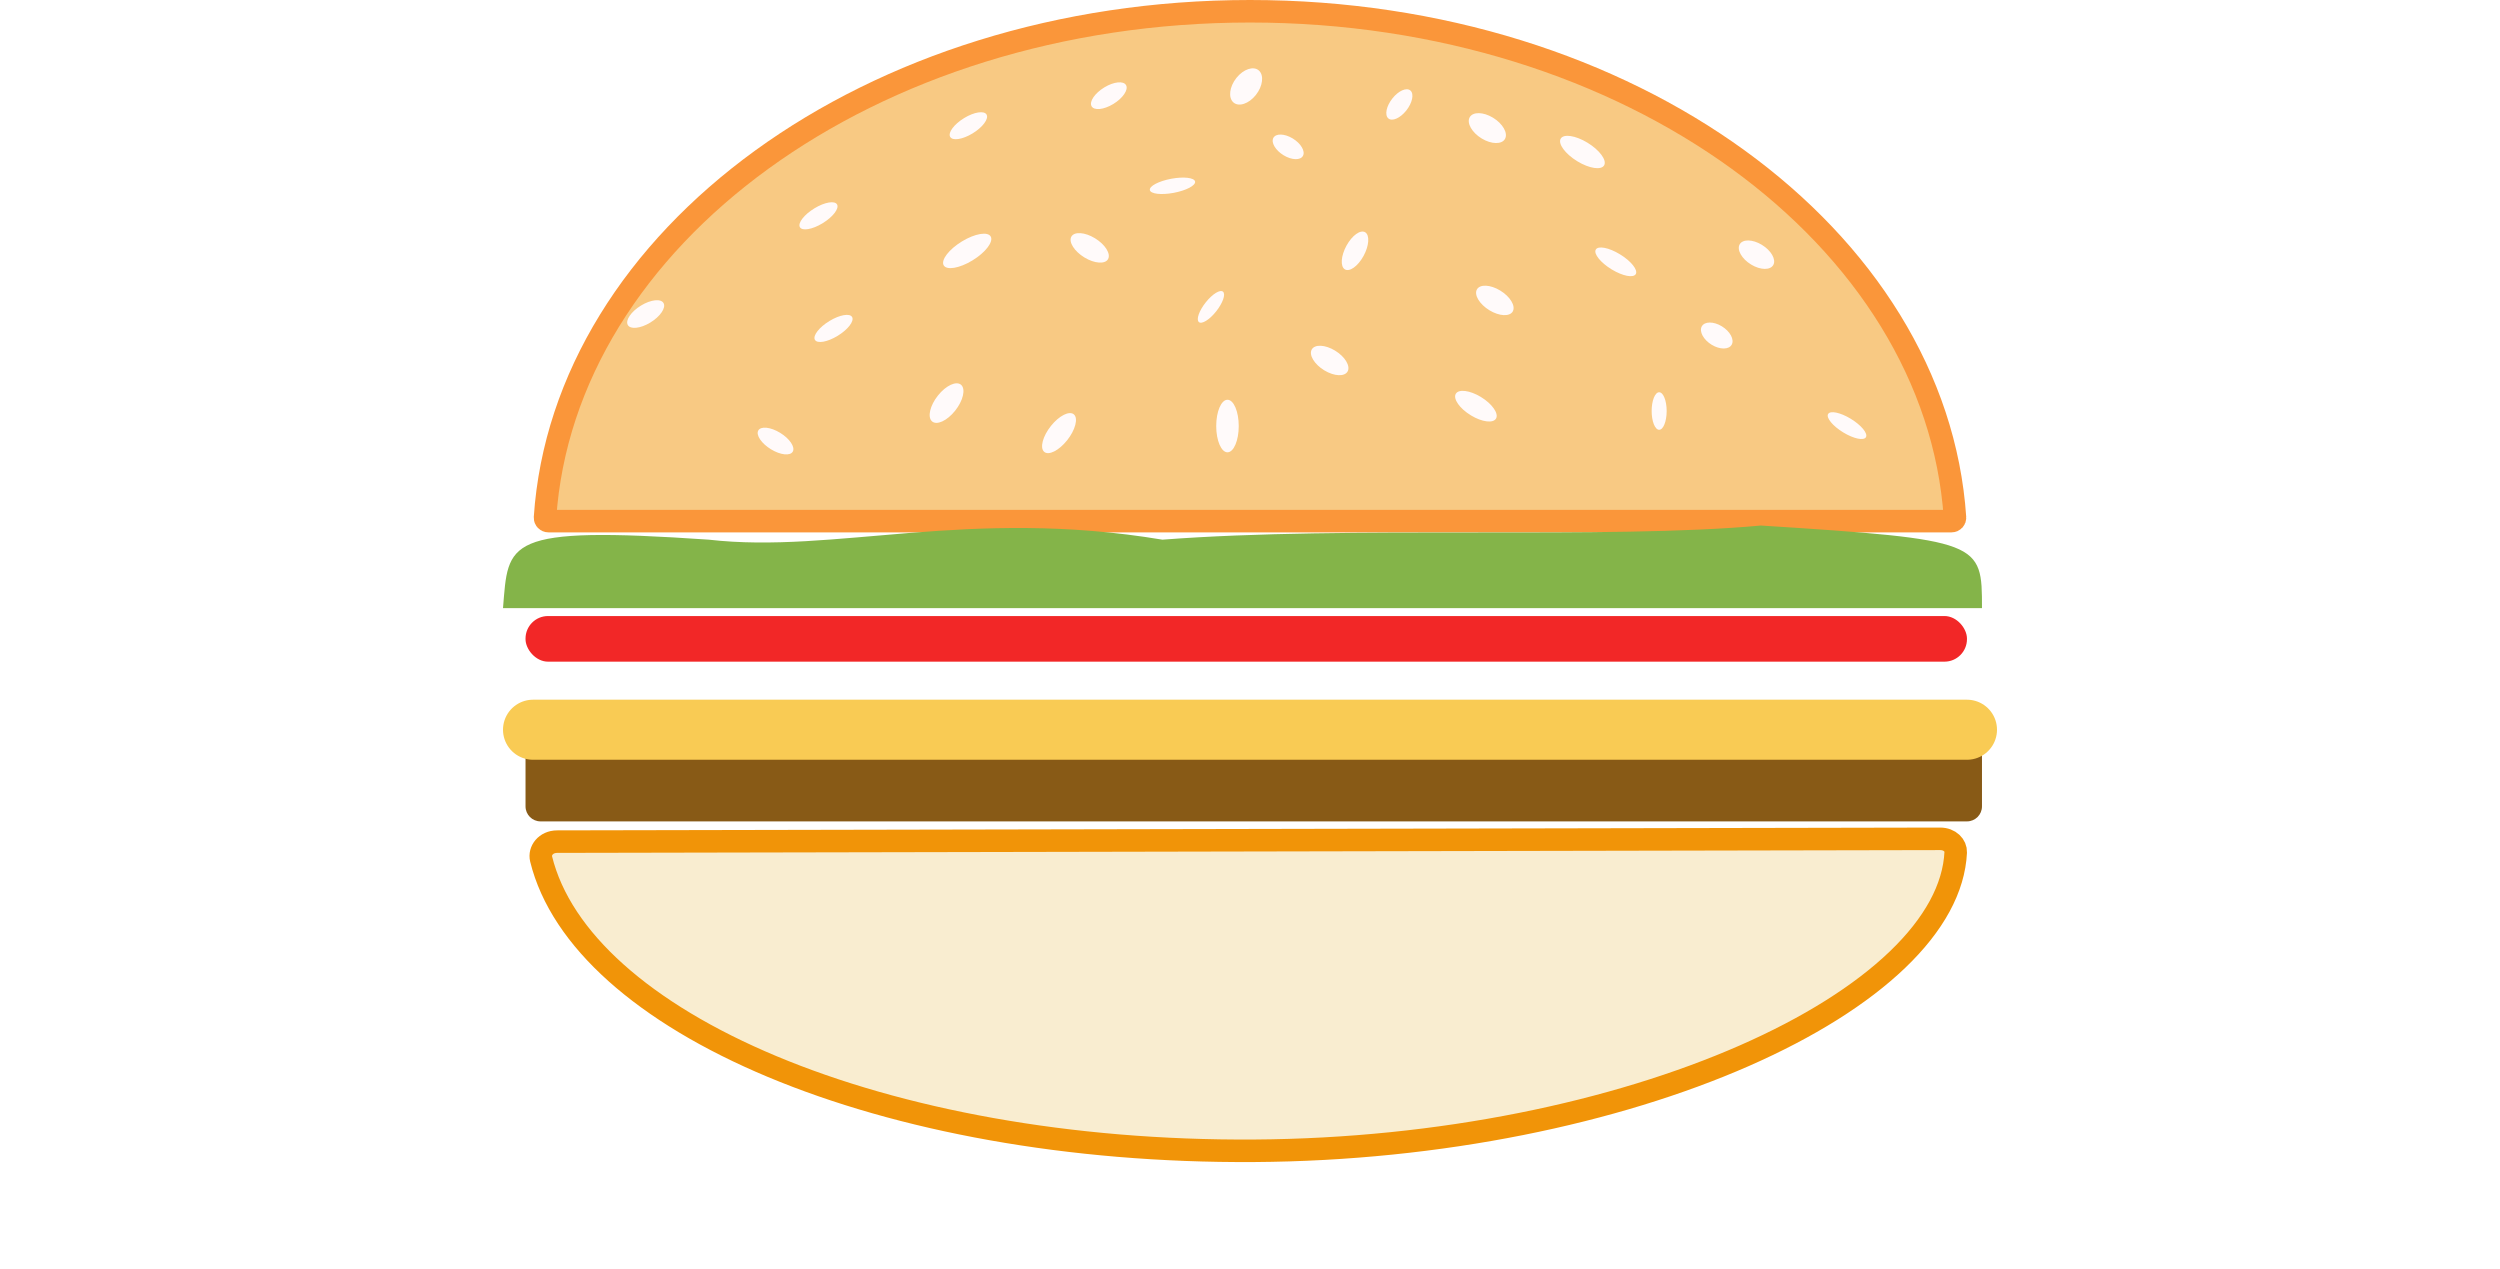 <svg width="333" height="169" viewBox="0 0 333 169" fill="none" xmlns="http://www.w3.org/2000/svg">
<path d="M72.597 68.951C75.091 31.703 115.823 1.5 166.5 1.5C217.177 1.5 257.909 31.703 260.403 68.951C260.419 69.178 260.232 69.413 259.939 69.413H73.061C72.768 69.413 72.581 69.178 72.597 68.951Z" fill="#F5AD41" fill-opacity="0.65" stroke="#FA963A" stroke-width="3"/>
<path d="M74.217 112.105L258.417 111.732C259.738 111.729 260.544 112.641 260.501 113.524C260.273 118.29 257.62 123.151 252.741 127.829C247.871 132.498 240.897 136.87 232.325 140.632C215.187 148.153 191.911 153.129 167.049 153.285C142.341 153.44 119.84 149.169 102.869 142.072C85.808 134.937 74.709 125.117 72.078 114.418C71.811 113.332 72.687 112.108 74.217 112.105Z" fill="#F9EDD0" stroke="#F19408" stroke-width="3"/>
<path d="M70 100.265C70 99.161 70.895 98.265 72 98.265H262C263.105 98.265 264 99.161 264 100.265V107.409C264 108.513 263.105 109.409 262 109.409H167H72C70.895 109.409 70 108.513 70 107.409V100.265Z" fill="#885A16"/>
<g filter="url(#filter0_d_6_11)">
<path d="M71 93.2H262" stroke="#F9CB54" stroke-width="8" stroke-linecap="round"/>
</g>
<ellipse cx="0.953" cy="3.066" rx="0.953" ry="3.066" transform="matrix(0.165 0.986 -0.983 0.183 159.03 23.248)" fill="#FFFAFA"/>
<ellipse cx="1.459" cy="2.866" rx="1.459" ry="2.866" transform="matrix(-0.481 0.877 -0.854 -0.52 148.299 33.227)" fill="#FFFAFA"/>
<ellipse cx="2.815" cy="1.328" rx="2.815" ry="1.328" transform="matrix(-0.481 0.877 -0.854 -0.52 182.976 31.629)" fill="#FFFAFA"/>
<ellipse cx="1.291" cy="2.792" rx="1.291" ry="2.792" transform="matrix(-0.481 -0.877 0.854 -0.52 84.241 44.414)" fill="#FFFAFA"/>
<ellipse cx="0.918" cy="2.584" rx="0.918" ry="2.584" transform="matrix(0.749 0.662 -0.623 0.782 162.22 38.248)" fill="#FFFAFA"/>
<ellipse cx="1.497" cy="2.801" rx="1.497" ry="2.801" transform="matrix(-0.481 0.877 -0.854 -0.52 180.225 48.159)" fill="#FFFAFA"/>
<ellipse cx="1.497" cy="2.801" rx="1.497" ry="2.801" transform="matrix(-0.481 0.877 -0.854 -0.52 202.225 40.159)" fill="#FFFAFA"/>
<ellipse cx="163.5" cy="56.748" rx="1.5" ry="3.5" transform="rotate(180 163.5 56.748)" fill="#FFFAFA"/>
<ellipse cx="1.441" cy="3.183" rx="1.441" ry="3.183" transform="matrix(0.749 0.662 -0.623 0.782 141.967 54.248)" fill="#FFFAFA"/>
<ellipse cx="1.255" cy="2.694" rx="1.255" ry="2.694" transform="matrix(-0.481 0.877 -0.854 -0.52 106.206 59.047)" fill="#FFFAFA"/>
<ellipse cx="1.575" cy="2.758" rx="1.575" ry="2.758" transform="matrix(-0.481 0.877 -0.854 -0.52 201.227 17.115)" fill="#FFFAFA"/>
<ellipse cx="1.147" cy="3.124" rx="1.147" ry="3.124" transform="matrix(-0.481 0.877 -0.854 -0.52 218.442 35.495)" fill="#FFFAFA"/>
<ellipse cx="1.495" cy="2.627" rx="1.495" ry="2.627" transform="matrix(-0.481 0.877 -0.854 -0.52 236.925 33.978)" fill="#FFFAFA"/>
<ellipse cx="1.227" cy="2.369" rx="1.227" ry="2.369" transform="matrix(0.749 0.662 -0.623 0.782 186.952 11.248)" fill="#FFFAFA"/>
<ellipse cx="1.723" cy="2.72" rx="1.723" ry="2.72" transform="matrix(0.749 0.662 -0.623 0.782 166.389 8.248)" fill="#FFFAFA"/>
<ellipse cx="1.273" cy="2.306" rx="1.273" ry="2.306" transform="matrix(-0.481 0.877 -0.854 -0.52 174.165 19.645)" fill="#FFFAFA"/>
<ellipse cx="1.409" cy="3.395" rx="1.409" ry="3.395" transform="matrix(-0.481 0.877 -0.854 -0.52 214.355 20.776)" fill="#FFFAFA"/>
<ellipse cx="1.393" cy="3.146" rx="1.393" ry="3.146" transform="matrix(-0.481 0.877 -0.854 -0.52 199.948 54.517)" fill="#FFFAFA"/>
<ellipse cx="1.403" cy="2.336" rx="1.403" ry="2.336" transform="matrix(-0.481 0.877 -0.854 -0.52 231.341 44.676)" fill="#FFFAFA"/>
<ellipse cx="1.037" cy="2.954" rx="1.037" ry="2.954" transform="matrix(-0.481 0.877 -0.854 -0.52 249.045 57.318)" fill="#FFFAFA"/>
<ellipse cx="1.446" cy="3.672" rx="1.446" ry="3.672" transform="matrix(-0.481 -0.877 0.854 -0.52 126.39 36.6)" fill="#FFFAFA"/>
<ellipse cx="1.528" cy="3.11" rx="1.528" ry="3.11" transform="matrix(0.749 0.662 -0.623 0.782 126.875 50.248)" fill="#FFFAFA"/>
<ellipse cx="1.129" cy="2.905" rx="1.129" ry="2.905" transform="matrix(-0.481 -0.877 0.854 -0.52 109.086 46.248)" fill="#FFFAFA"/>
<ellipse cx="221" cy="54.748" rx="1" ry="2.5" transform="rotate(180 221 54.748)" fill="#FFFAFA"/>
<ellipse cx="1.256" cy="2.692" rx="1.256" ry="2.692" transform="matrix(-0.481 -0.877 0.854 -0.52 146 15.248)" fill="#FFFAFA"/>
<ellipse cx="1.132" cy="2.901" rx="1.132" ry="2.901" transform="matrix(-0.481 -0.877 0.854 -0.52 107.088 31.248)" fill="#FFFAFA"/>
<ellipse cx="1.166" cy="2.843" rx="1.166" ry="2.843" transform="matrix(-0.481 -0.877 0.854 -0.52 127.121 19.248)" fill="#FFFAFA"/>
<rect x="70" y="82.056" width="192" height="6.078" rx="3" fill="#F22727"/>
<path d="M264 81C264 72.18 264 71.885 234.552 70C214.242 71.885 179.758 69.966 154.838 71.885C128.943 67.567 111.173 73.804 94.418 71.885C67 70 67.734 72.183 67 81H169.562H264Z" fill="#84B449"/>
<defs>
<filter id="filter0_d_6_11" x="0" y="26.2" width="333" height="142" filterUnits="userSpaceOnUse" color-interpolation-filters="sRGB">
<feFlood flood-opacity="0" result="BackgroundImageFix"/>
<feColorMatrix in="SourceAlpha" type="matrix" values="0 0 0 0 0 0 0 0 0 0 0 0 0 0 0 0 0 0 127 0" result="hardAlpha"/>
<feOffset dy="4"/>
<feGaussianBlur stdDeviation="33.5"/>
<feComposite in2="hardAlpha" operator="out"/>
<feColorMatrix type="matrix" values="0 0 0 0 0.633 0 0 0 0 0.642 0 0 0 0 0.23 0 0 0 0.25 0"/>
<feBlend mode="normal" in2="BackgroundImageFix" result="effect1_dropShadow_6_11"/>
<feBlend mode="normal" in="SourceGraphic" in2="effect1_dropShadow_6_11" result="shape"/>
</filter>
</defs>
</svg>
